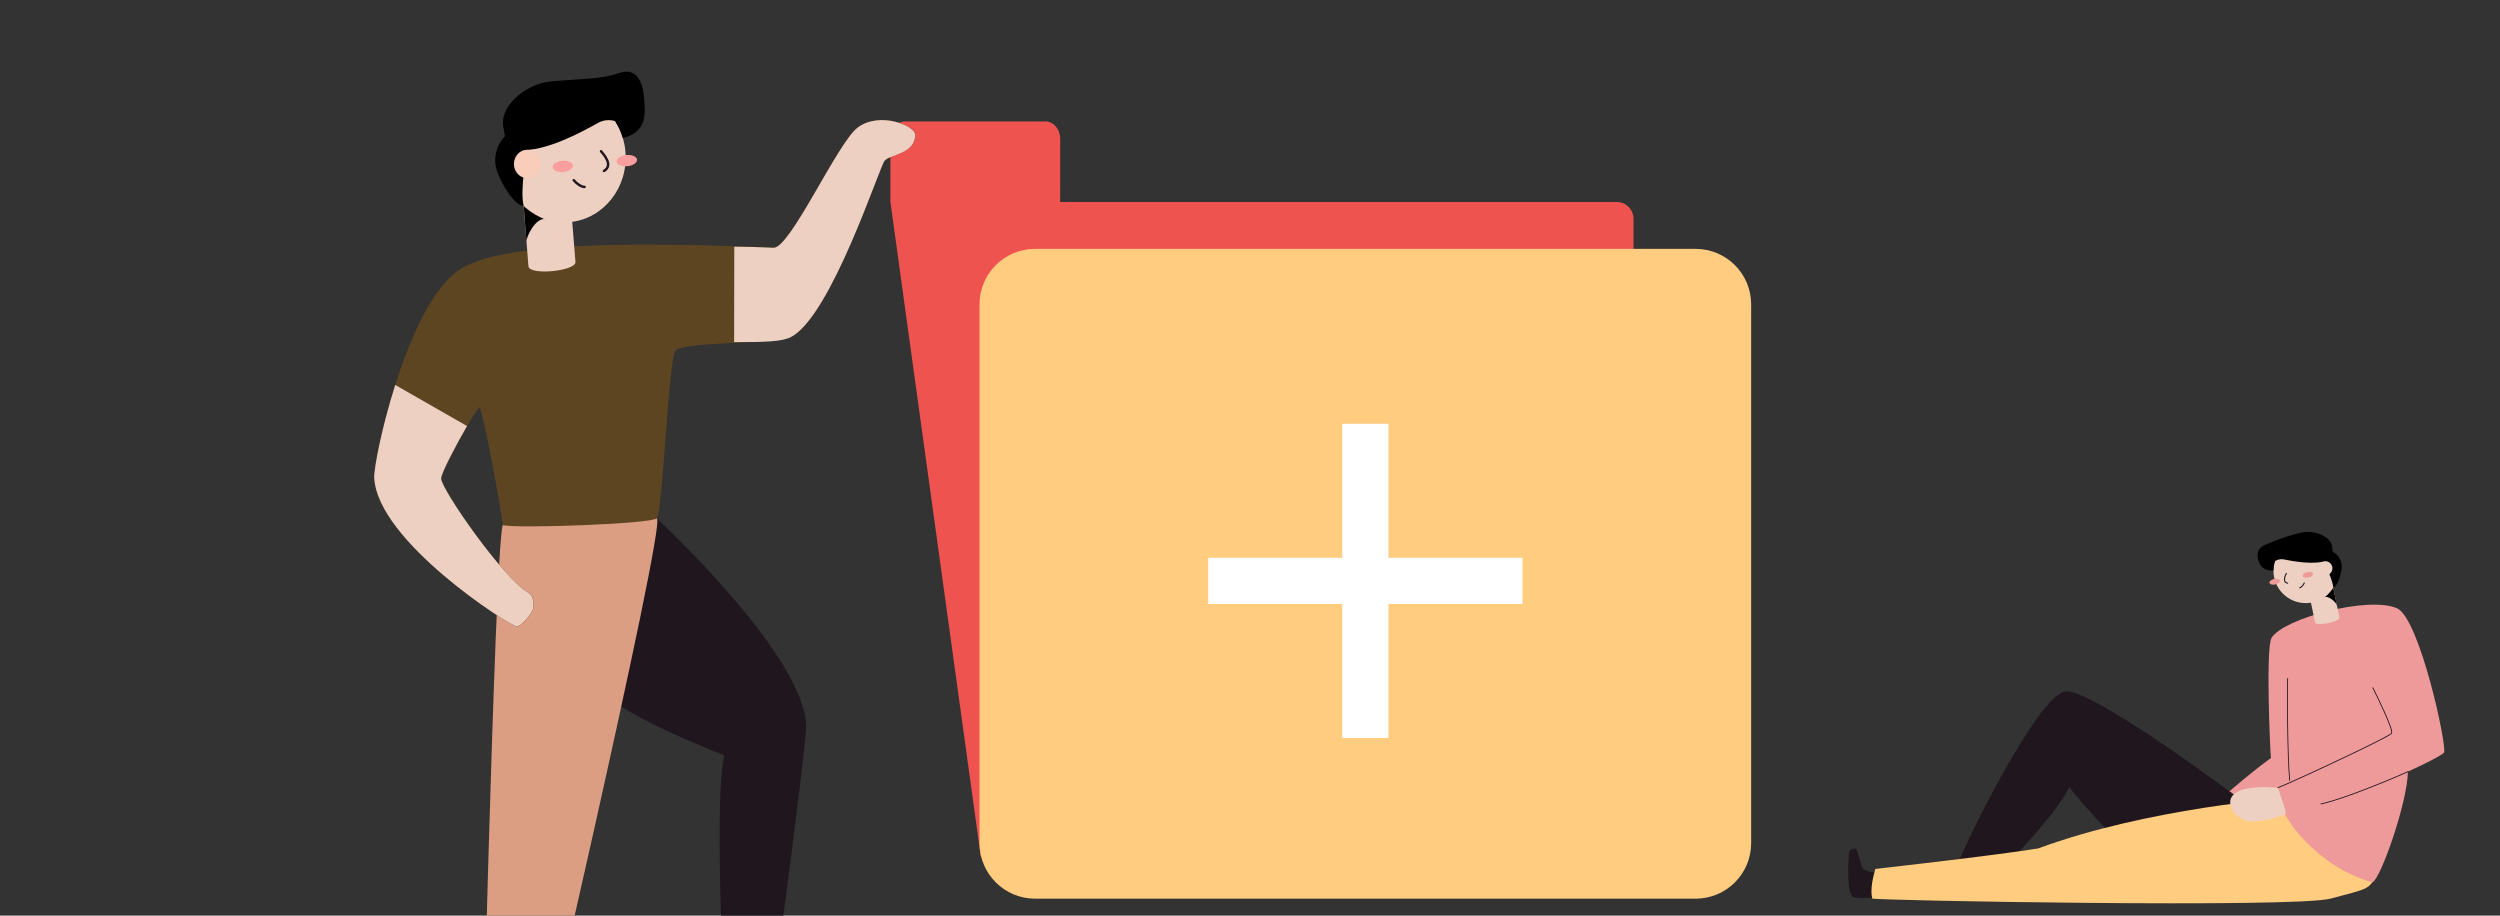<svg width="314" height="115" viewBox="0 0 314 115" fill="none" xmlns="http://www.w3.org/2000/svg">
<rect x="0" y="0" width="314" height="115" fill="#333333" stroke="none"/>
<g clip-path="url(#clip0_8997_281227)">
<g clip-path="url(#clip1_8997_281227)">
<path d="M205.17 39.305V27.478C205.17 26.919 204.948 26.382 204.552 25.986C204.156 25.59 203.619 25.368 203.059 25.368H202.076H133.154V23.274C133.154 23.238 133.163 23.202 133.163 23.167V17.447C133.163 16.235 132.336 15.252 131.316 15.252H113.681C112.661 15.252 111.834 16.235 111.834 17.447V25.362L123.188 107.584H128.201L207.896 51.593L205.17 39.305Z" fill="#EF5350"/>
<path d="M212.97 31.258H130.002C126.15 31.258 123.027 34.38 123.027 38.232V105.898C123.027 109.75 126.15 112.872 130.002 112.872H212.97C216.822 112.872 219.945 109.75 219.945 105.898V38.232C219.945 34.38 216.822 31.258 212.97 31.258Z" fill="#FFCC80"/>
<path d="M171.486 53.232V92.696" stroke="white" stroke-width="5.804" stroke-miterlimit="10"/>
<path d="M151.756 72.963H191.219" stroke="white" stroke-width="5.804" stroke-miterlimit="10"/>
</g>
<g clip-path="url(#clip2_8997_281227)">
<path d="M235.738 112.726C235.348 112.736 233.033 112.91 232.636 112.586C231.915 112.002 232.11 107.096 232.332 106.86C232.554 106.625 233.031 106.471 233.175 106.675C233.319 106.88 233.759 108.818 233.954 109.073C234.149 109.328 235.123 109.671 235.644 109.517" fill="#1F161E"/>
<path d="M282.008 100.975C281.472 100.343 263.142 86.758 259.529 86.828C255.917 86.898 245.345 108.836 245.546 109.574C245.746 110.312 251.342 109.101 252.14 108.429C252.939 107.757 258.518 101.852 259.905 98.866C260.45 99.657 264.942 104.861 266.283 105.7C267.625 106.54 282.008 100.975 282.008 100.975Z" fill="#1F161E"/>
<path d="M235.152 112.858C235.455 113.1 288.382 114.074 292.756 112.858C297.131 111.643 298.286 111.764 298.225 109.212C298.165 106.661 289.656 100.158 288.563 100.158C286.888 100.158 269.656 101.521 255.99 106.564C250.537 107.456 235.541 109.138 235.541 109.138C235.296 110.03 234.856 111.674 235.152 112.858Z" fill="#FFCC80"/>
<path d="M301.073 76.403C303.926 77.666 307.435 94.001 306.958 94.536C306.481 95.072 302.436 96.914 302.436 96.914C302.358 100.891 298.989 110.411 297.978 110.826C290.873 108.804 286.503 102.504 286.503 100.778C286.503 99.053 281.093 100.375 280.676 99.894C280.482 99.695 280.261 99.523 280.02 99.384C280.02 99.384 282.941 96.852 285.225 95.208C285.146 94.505 284.534 81.33 285.323 80.091C286.892 77.635 297.516 74.827 301.073 76.403Z" fill="#EF9A9A"/>
<path d="M302.463 96.91C301.684 97.278 294.608 100.328 291.512 100.975" stroke="#1F161E" stroke-width="0.107" stroke-miterlimit="10" stroke-linecap="round"/>
<path d="M298.026 86.375C298.394 87.154 300.659 91.643 300.383 92.105C300.106 92.566 287.21 98.575 286.076 98.941" stroke="#1F161E" stroke-width="0.107" stroke-miterlimit="10" stroke-linecap="round"/>
<path d="M287.331 85.219C287.259 86.882 287.306 95.015 287.582 98.018" stroke="#1F161E" stroke-width="0.107" stroke-miterlimit="10" stroke-linecap="round"/>
<path d="M286.077 98.939C286.194 99.183 287.008 101.534 287.093 102.044C287.179 102.554 283.849 103.228 282.688 103.172C281.527 103.115 280.111 102.038 280.111 100.764C280.111 99.491 281.854 98.589 286.077 98.939Z" fill="#EED0C3"/>
<path d="M290.769 78.157C290.886 78.713 293.948 78.117 293.825 77.521L293.05 73.816L289.996 74.453L290.769 78.157Z" fill="#EED0C3"/>
<path d="M293.511 76.026C293.443 75.697 292.45 74.717 291.908 75.029C292.572 74.626 292.748 73.687 293.049 73.81L293.511 76.026Z" fill="black"/>
<path d="M289.6 75.75C291.838 75.75 293.653 73.936 293.653 71.697C293.653 69.459 291.838 67.644 289.6 67.644C287.361 67.644 285.547 69.459 285.547 71.697C285.547 73.936 287.361 75.75 289.6 75.75Z" fill="#EED0C3"/>
<path d="M285.774 73.413C286.14 73.337 286.404 73.121 286.364 72.93C286.324 72.74 285.996 72.647 285.63 72.723C285.265 72.799 285.001 73.016 285.041 73.206C285.081 73.397 285.409 73.49 285.774 73.413Z" fill="#EF9A9A"/>
<path d="M289.933 72.544C290.298 72.468 290.562 72.252 290.522 72.061C290.482 71.871 290.154 71.778 289.788 71.854C289.423 71.93 289.159 72.147 289.199 72.337C289.239 72.528 289.567 72.621 289.933 72.544Z" fill="#EF9A9A"/>
<path d="M287.164 72.016C287.078 72.21 286.597 73.091 287.329 73.25" stroke="#1F161E" stroke-width="0.134" stroke-miterlimit="10" stroke-linecap="round"/>
<path d="M288.846 73.836C289.04 73.789 289.299 73.484 289.416 73.227" stroke="#1F161E" stroke-width="0.134" stroke-miterlimit="10" stroke-linecap="round"/>
<path d="M292.908 68.593C292.62 67.216 290.485 66.591 289.149 66.87C287.022 67.314 284.539 68.373 284.142 68.622C283.478 69.024 283.523 69.81 283.577 70.067C283.801 71.139 284.331 71.723 285.546 71.647C285.548 71.25 285.614 70.855 285.741 70.478C286.044 70.283 286.406 70.201 286.763 70.247C287.085 70.29 289.85 70.95 291.712 70.56C292.033 70.856 293.025 72.876 293.052 73.811C293.603 73.727 294.238 71.742 294.094 70.802C294.04 70.481 293.911 70.178 293.718 69.916C293.525 69.654 293.274 69.441 292.984 69.294C292.957 69.092 292.929 68.702 292.908 68.593Z" fill="black"/>
<path d="M292.058 72.272C292.551 72.272 292.95 71.873 292.95 71.38C292.95 70.888 292.551 70.488 292.058 70.488C291.565 70.488 291.166 70.888 291.166 71.38C291.166 71.873 291.565 72.272 292.058 72.272Z" fill="#EED0C3"/>
</g>
<path d="M82.498 65.103C83.708 66.257 101.242 82.694 101.242 91.331C101.242 93.944 96.254 132.236 95.693 133.015H91.359C91.359 133.015 89.451 101.112 90.969 94.878C89.844 94.373 79.522 90.57 74.943 86.492C70.364 82.414 73.64 66.724 82.498 65.103Z" fill="#1F161E"/>
<path d="M82.497 65.103C83.859 65.357 65.018 146.222 65.018 146.222H60.338C60.338 146.222 62.115 69.686 63.134 65.96C67.989 64.414 78.831 64.414 82.497 65.103Z" fill="#DC9E83"/>
<path d="M57.386 34.088C62.38 30.362 79.463 30.362 97.163 31.109C99.256 31.199 105.195 17.899 107.727 16.007C110.516 13.925 114.958 15.806 114.958 16.913C114.958 19.329 111.791 19.387 111.121 20.169C110.45 20.95 104.46 39.556 99.401 42.295C97.766 43.183 85.669 42.889 84.825 44.046C83.98 45.202 83.206 64.384 82.5 65.097C81.794 65.809 65.072 66.4 63.148 65.962C63.042 64.471 60.791 52.106 60.226 51.137C59.916 51.108 55.416 59.09 55.418 60.096C55.418 61.423 63.118 72.537 66.345 74.44C67.182 74.93 67.059 76.326 66.907 76.666C66.754 77.006 65.601 78.685 64.882 78.685C64.162 78.685 47.381 68.024 47.002 59.99C46.901 57.818 50.951 38.904 57.386 34.088Z" fill="#5E4521"/>
<path d="M72.278 32.899C72.37 34.036 66.472 34.653 66.374 33.433L65.764 25.837L71.667 25.307L72.278 32.899Z" fill="#EED0C3"/>
<path d="M66.129 30.374C66.074 29.7 67.347 27.24 68.503 27.531C67.075 27.136 66.243 25.429 65.777 25.838L66.129 30.374Z" fill="black"/>
<path d="M70.886 27.93C75.137 27.93 78.584 24.284 78.584 19.786C78.584 15.289 75.137 11.643 70.886 11.643C66.635 11.643 63.19 15.289 63.19 19.786C63.19 24.284 66.635 27.93 70.886 27.93Z" fill="#EED0C3"/>
<path d="M78.787 20.878C79.493 20.815 80.041 20.448 80.009 20.059C79.978 19.671 79.38 19.407 78.674 19.471C77.967 19.534 77.42 19.901 77.451 20.29C77.483 20.679 78.081 20.942 78.787 20.878Z" fill="#FA9E9F"/>
<path d="M70.742 21.603C71.448 21.54 71.996 21.173 71.965 20.784C71.933 20.395 71.335 20.132 70.629 20.195C69.922 20.259 69.375 20.626 69.406 21.015C69.438 21.403 70.036 21.667 70.742 21.603Z" fill="#FA9E9F"/>
<path d="M75.488 18.994C75.761 19.334 77.107 20.739 75.859 21.471" stroke="#1F161E" stroke-width="0.311" stroke-miterlimit="10" stroke-linecap="round"/>
<path d="M73.423 23.478C73.039 23.498 72.407 23.06 72.061 22.633" stroke="#1F161E" stroke-width="0.311" stroke-miterlimit="10" stroke-linecap="round"/>
<path d="M63.176 15.717C62.95 12.9 66.493 10.469 69.077 10.238C73.187 9.866 75.49 9.964 77.744 9.177C80.971 8.052 80.911 12.637 80.955 13.159C81.129 15.354 80.483 16.784 78.229 17.338C78.013 16.579 77.684 15.862 77.256 15.213C76.6 15.01 75.897 15.06 75.272 15.354C74.708 15.622 70.036 18.485 66.436 18.814C66.013 19.567 65.31 24.028 65.771 25.842C64.719 26 62.483 22.546 62.227 20.651C62.151 20.002 62.22 19.343 62.428 18.727C62.637 18.111 62.978 17.555 63.427 17.104C63.356 16.706 63.195 15.939 63.176 15.717Z" fill="black"/>
<path d="M66.242 22.388C67.178 22.388 67.938 21.585 67.938 20.594C67.938 19.604 67.178 18.801 66.242 18.801C65.306 18.801 64.547 19.604 64.547 20.594C64.547 21.585 65.306 22.388 66.242 22.388Z" fill="#F8CDBA"/>
<path d="M66.331 74.439C63.104 72.535 55.407 61.422 55.404 60.095C55.404 59.449 57.249 55.94 58.658 53.509L49.642 48.35C47.903 53.829 46.952 58.927 47.004 59.991C47.38 68.025 64.148 78.669 64.867 78.669C65.587 78.669 66.74 77.005 66.892 76.65C67.045 76.296 67.17 74.929 66.331 74.439Z" fill="#EED0C3"/>
<path d="M107.729 16.021C105.197 17.913 99.258 31.207 97.154 31.123C93.592 30.973 95.644 31.048 92.226 30.985L92.207 42.972C96.173 42.972 98.26 42.917 99.389 42.309C104.45 39.569 110.444 20.969 111.109 20.182C111.774 19.395 114.946 19.343 114.946 16.927C114.96 15.819 110.509 13.939 107.729 16.021Z" fill="#EED0C3"/>
</g>
<defs>
<clipPath id="clip0_8997_281227">
<path d="M0 8C0 3.582 3.582 0 8 0H306C310.418 0 314 3.582 314 8V115H0V8Z" fill="white"/>
</clipPath>
<clipPath id="clip1_8997_281227">
<rect width="108.111" height="97.621" fill="white" transform="translate(111.834 15.25)"/>
</clipPath>
<clipPath id="clip2_8997_281227">
<rect width="74.872" height="46.65" fill="white" transform="translate(232.129 66.805)"/>
</clipPath>
</defs>
</svg>
